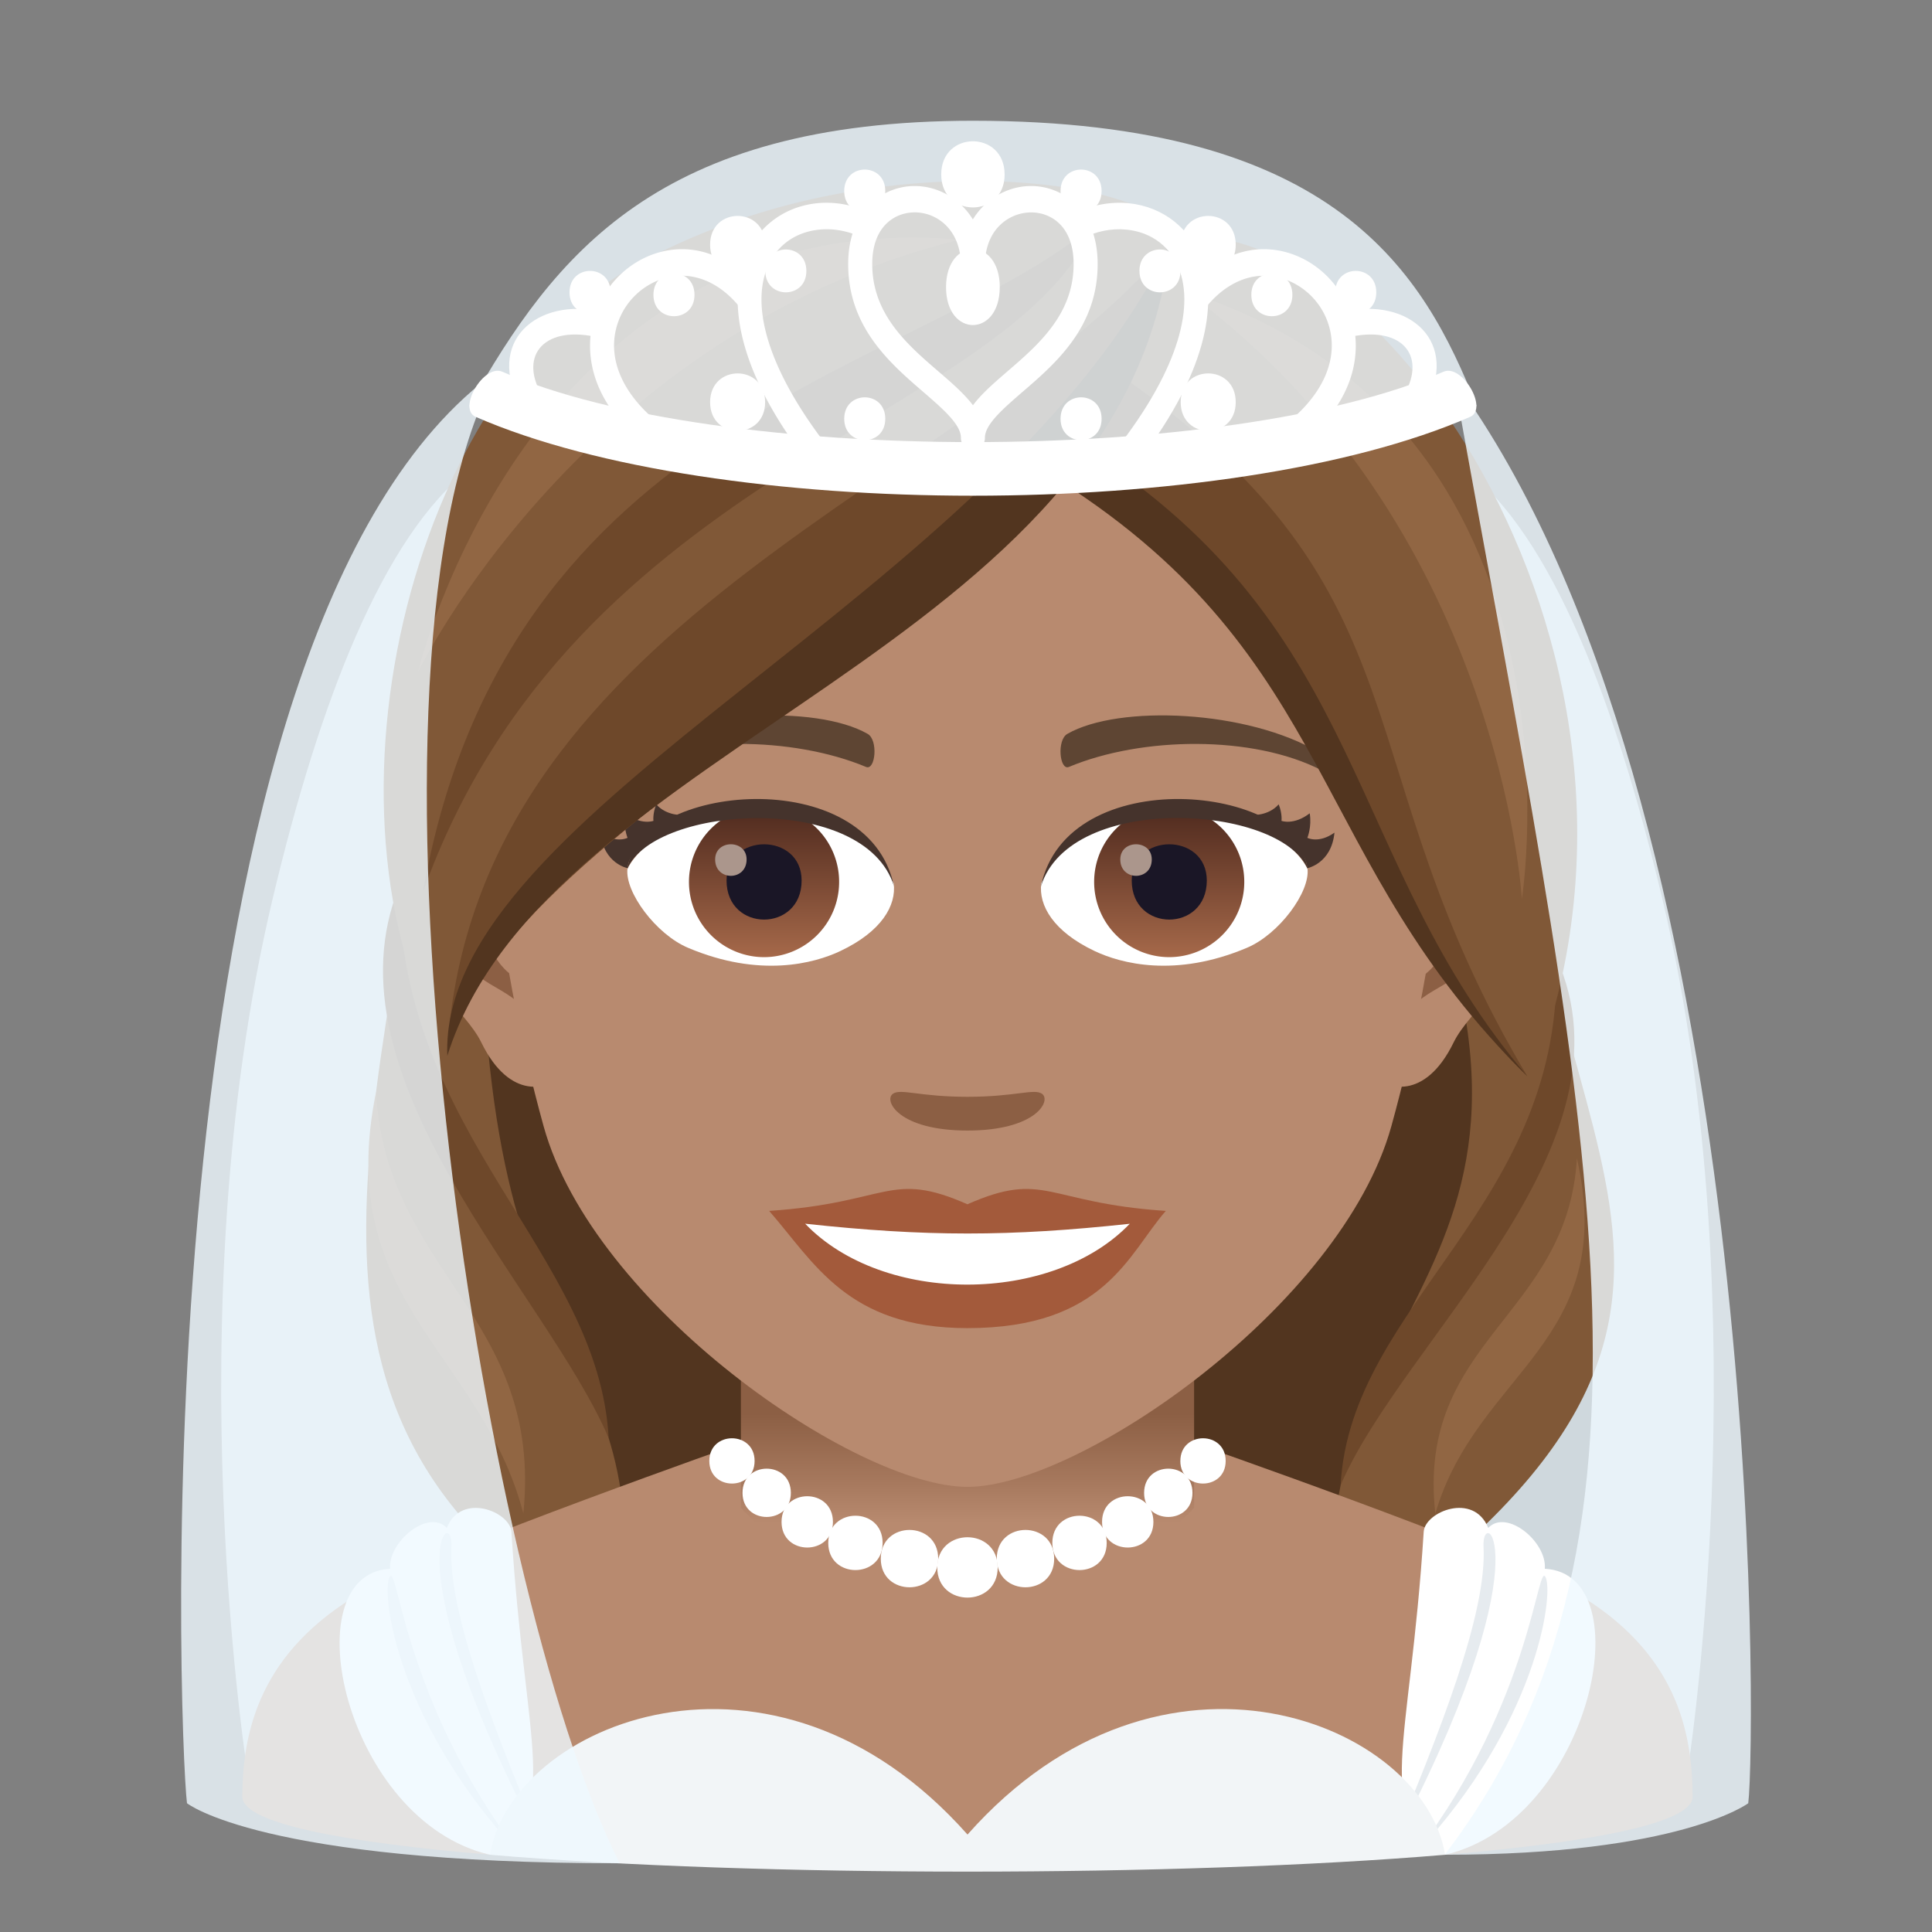 <svg xmlns="http://www.w3.org/2000/svg" xml:space="preserve" style="enable-background:new 0 0 64 64" viewBox="0 0 64 64"><rect x="0" y="0" width="64" height="64" fill="#808080" stroke="none"/><path d="M55.062 29.755c-1.544-6.49-3.656-12.007-6.532-14.224-6.11-4.709-26.85-4.709-32.96 0-2.878 2.217-4.99 7.734-6.534 14.224-3.308 13.893-.795 29.246-.795 29.246h47.616s2.513-15.353-.795-29.246z" style="fill:#cfd8dd"/><path d="m50.731 20.485-36.275.678c-.61 13.096-6.671 24.218 3.627 31.633l29.606-.915c12.263-10.34.852-15.681 3.042-31.396z" style="fill:#805837"/><path d="M42.834 20.485h-26.51c-2.013 25.221 4.402 22.058 4.402 31.226h23.44c0-10.136 11.176-10.772-1.332-31.226z" style="fill:#52351f"/><path d="M20.163 47.637c-.333-6.092-6.926-10.062-6.937-18.277-2.584 6.325 4.848 13.401 6.937 18.277z" style="fill:#6e482a"/><path d="M17.337 50.14c.653-6.547-4.567-7.985-4.879-13.97-1.42 6.953 3.476 8.607 4.88 13.97z" style="fill:#916643"/><path d="M44.409 49.2c.332-6.09 7.44-9.283 7.142-17.493 2.82 6.224-5.053 12.619-7.142 17.494z" style="fill:#6e482a"/><path d="M47.547 50.14c-.638-5.748 4.384-6.516 4.69-11.77 1.388 6.104-3.317 7.062-4.69 11.77z" style="fill:#916643"/><path d="M56.07 59.523c0-2.452-.73-5.048-4.203-6.948-2.39-1.312-12.418-4.806-12.418-4.806h-14.8s-9.959 3.502-12.363 4.81c-3.483 1.892-4.258 4.488-4.258 6.944 0 .867 3.316 1.507 8.2 1.918H47.87c4.886-.412 8.2-1.05 8.2-1.918z" style="fill:#b88a6f"/><linearGradient id="a" x1="32.049" x2="32.049" y1="50.448" y2="46.835" gradientUnits="userSpaceOnUse"><stop offset="0" style="stop-color:#b88a6f"/><stop offset=".383" style="stop-color:#a6785d"/><stop offset="1" style="stop-color:#8c5f44"/></linearGradient><path d="M24.543 49.948s2.363 2.832 7.506 2.832c5.145 0 7.507-2.832 7.507-2.832v-6.036H24.543v6.036z" style="fill:url(#a)"/><path d="M12.924 51.967c-.073-.886 1.265-1.996 1.877-1.353.48-1.198 2.097-.533 2.14.127.459 7.293 1.68 9.25-.712 10.7-4.809-1.119-6.59-9.296-3.305-9.474z" style="fill:#fff"/><path d="M14.954 51.237c-.118 2.191 1.443 6.142 3.095 10.08-5.217-9.815-3.015-11.53-3.095-10.08zm-2.066 1.041c-.241.644.315 4.836 4.306 9.117-3.898-5.127-4.023-9.867-4.306-9.117z" style="fill:#e6ebef"/><path d="M51.174 51.967c.075-.886-1.263-1.996-1.875-1.353-.481-1.198-2.097-.533-2.137.127-.461 7.293-1.685 9.25.708 10.7 4.811-1.119 6.59-9.296 3.304-9.474z" style="fill:#fff"/><path d="M49.144 51.237c.12 2.191-1.44 6.142-3.095 10.08 5.219-9.815 3.017-11.53 3.095-10.08zm2.068 1.041c.24.644-.317 4.836-4.307 9.117 3.899-5.127 4.025-9.867 4.307-9.117z" style="fill:#e6ebef"/><path d="M32.05 60.772c-6.447-7.272-15.118-3.66-15.821.67 8.835.744 22.808.744 31.641 0-.701-4.331-9.375-7.943-15.82-.67z" style="fill:#f2f5f7"/><path d="M31.079 51.633c0 1.264-1.902 1.264-1.902 0 0-1.269 1.902-1.269 1.902 0z" style="fill:#fff"/><path d="M29.238 51.112c0 1.198-1.801 1.198-1.801 0 0-1.202 1.801-1.202 1.801 0z" style="fill:#fff"/><path d="M27.592 50.416c0 1.131-1.702 1.131-1.702 0 0-1.135 1.702-1.135 1.702 0z" style="fill:#fff"/><path d="M26.198 49.45c.004 1.064-1.597 1.071-1.601.007-.005-1.07 1.596-1.076 1.601-.007z" style="fill:#fff"/><path d="M24.997 48.396c0 .998-1.5.998-1.5 0 0-1.002 1.5-1.002 1.5 0zm6.051 3.529c0 1.33 2.002 1.33 2.002 0 0-1.336-2.002-1.336-2.002 0z" style="fill:#fff"/><path d="M33.02 51.633c0 1.264 1.901 1.264 1.901 0 0-1.269-1.902-1.269-1.902 0z" style="fill:#fff"/><path d="M34.86 51.112c0 1.198 1.801 1.198 1.801 0 0-1.202-1.801-1.202-1.801 0z" style="fill:#fff"/><path d="M36.507 50.416c0 1.131 1.701 1.131 1.701 0 0-1.135-1.701-1.135-1.701 0z" style="fill:#fff"/><path d="M37.9 49.45c-.004 1.064 1.597 1.071 1.602.007.004-1.07-1.597-1.076-1.602-.007z" style="fill:#fff"/><path d="M39.1 48.396c0 .998 1.502.998 1.502 0 0-1.002-1.501-1.002-1.501 0z" style="fill:#fff"/><path d="M48.426 24.637c-2.535.308-4.366 8.82-2.772 11.065.223.315 1.53.816 2.498-1.168.537-1.097 2.085-2.013 2.564-4.276.615-2.903.232-5.927-2.29-5.621zm-32.753 0c2.536.308 4.366 8.82 2.77 11.065-.222.315-1.53.816-2.498-1.168-.536-1.097-2.084-2.013-2.563-4.276-.615-2.903-.23-5.928 2.291-5.621z" style="fill:#b88a6f"/><path d="M48.357 26.27c-.661.208-1.383 1.219-1.774 2.898 2.312-.498 1.734 3.364-.276 3.435.018.388.045.788.092 1.208.968-1.408 1.952-.842 2.926-2.941.878-1.89.67-5.115-.968-4.6zm-30.842 2.892c-.391-1.675-1.111-2.685-1.772-2.892-1.638-.517-1.848 2.71-.97 4.6.974 2.099 1.957 1.533 2.927 2.94.047-.42.074-.82.09-1.209-1.988-.095-2.557-3.909-.274-3.439z" style="fill:#8c5f44"/><path d="M32.049 8.272c-10.985 0-16.277 8.97-15.616 20.502.136 2.318.78 5.662 1.573 8.528 1.647 5.956 10.34 11.953 14.043 11.953 3.7 0 12.394-5.997 14.043-11.953.794-2.866 1.437-6.21 1.573-8.528.66-11.532-4.63-20.502-15.616-20.502z" style="fill:#b88a6f"/><path d="M32.047 39.893c-2.573-1.136-2.594-.046-6.568.22 1.491 1.7 2.59 3.883 6.567 3.883 4.566 0 5.337-2.48 6.573-3.883-3.978-.266-3.995-1.356-6.572-.22z" style="fill:#a35a3b"/><path d="M26.672 40.537c2.595 2.707 8.19 2.672 10.753.002-3.995.43-6.757.43-10.753-.002z" style="fill:#fff"/><path d="M43.721 24.938c-2.386-1.428-6.667-1.601-8.36-.629-.36.196-.263 1.226.047 1.097 2.416-1.01 6.097-1.058 8.365.107.303.156.31-.368-.052-.575zm-23.346 0c2.386-1.428 6.666-1.601 8.364-.629.359.196.263 1.226-.05 1.097-2.416-1.01-6.093-1.06-8.364.107-.305.156-.31-.368.05-.575z" style="fill:#5e4533"/><path d="M34.518 36.233c-.262-.184-.875.1-2.47.1-1.594 0-2.208-.284-2.47-.1-.313.22.185 1.218 2.47 1.218 2.284 0 2.785-.996 2.47-1.218z" style="fill:#8c5f44"/><path d="M29.605 29.263c.093.73-.4 1.594-1.767 2.241-.868.412-2.673.897-5.046-.107-1.063-.449-2.1-1.85-2.006-2.623 1.286-2.43 7.616-2.787 8.82.49z" style="fill:#fff"/><linearGradient id="b" x1="-424.571" x2="-424.571" y1="477.439" y2="478.197" gradientTransform="matrix(6.57 0 0 -6.57 2814.782 3168.527)" gradientUnits="userSpaceOnUse"><stop offset="0" style="stop-color:#a6694a"/><stop offset="1" style="stop-color:#4f2a1e"/></linearGradient><path d="M25.31 26.721a2.49 2.49 0 0 1 2.487 2.493 2.49 2.49 0 0 1-2.487 2.493 2.49 2.49 0 0 1-2.487-2.493 2.49 2.49 0 0 1 2.487-2.493z" style="fill:url(#b)"/><path d="M24.068 29.168c0 1.726 2.487 1.726 2.487 0 0-1.6-2.487-1.6-2.487 0z" style="fill:#1a1626"/><path d="M23.69 28.47c0 .724 1.042.724 1.042 0 0-.67-1.042-.67-1.042 0z" style="fill:#ab968c"/><path d="M29.617 29.36c-.974-3.138-7.93-2.69-8.831-.586.347-2.802 7.97-3.541 8.83.585z" style="fill:#45332c"/><path d="M34.493 29.263c-.093.73.4 1.594 1.767 2.241.868.412 2.673.897 5.046-.107 1.064-.449 2.1-1.85 2.006-2.623-1.285-2.43-7.616-2.787-8.82.49z" style="fill:#fff"/><linearGradient id="c" x1="-425.226" x2="-425.226" y1="477.439" y2="478.197" gradientTransform="matrix(6.57 0 0 -6.57 2832.512 3168.527)" gradientUnits="userSpaceOnUse"><stop offset="0" style="stop-color:#a6694a"/><stop offset="1" style="stop-color:#4f2a1e"/></linearGradient><path d="M38.732 26.721a2.49 2.49 0 0 1 2.486 2.493 2.49 2.49 0 0 1-2.486 2.493 2.49 2.49 0 0 1-2.487-2.493 2.49 2.49 0 0 1 2.487-2.493z" style="fill:url(#c)"/><path d="M37.49 29.168c0 1.726 2.487 1.726 2.487 0 0-1.6-2.487-1.6-2.487 0z" style="fill:#1a1626"/><path d="M37.111 28.47c0 .724 1.043.724 1.043 0 0-.67-1.043-.67-1.043 0z" style="fill:#ab968c"/><path d="M34.483 29.36c.972-3.137 7.923-2.703 8.829-.586-.349-2.802-7.97-3.541-8.83.585zM21.74 26.645c-.126.312-.094.547-.094.547s-.406.156-.935-.25c-.074.45.077.812.077.812s-.374.201-.898-.172c.104 1.032.904 1.178.904 1.178s-.045-.906 1.83-1.76c0 0-.542.035-.885-.355z" style="fill:#45332c"/><path d="M42.358 26.645c.125.312.093.547.093.547s.405.156.935-.25c.074.45-.078.812-.078.812s.374.201.898-.172c-.103 1.032-.903 1.178-.903 1.178s.045-.906-1.83-1.76c0 0 .542.035.885-.355z" style="fill:#45332c"/><path d="M35.13 15.55c7.71 4.334 9.552 12.912 15.532 20.318 5.64-14.015-5.07-29.11-11.864-27.984 0 0-.644 4.166-3.668 7.666z" style="fill:#805837"/><path d="M35.635 15.363c8.791 5.708 9.418 14.991 14.96 20.291-6.2-10.385-3.044-15.932-13.419-23.177l-1.541 2.886z" style="fill:#6e482a"/><path d="M35.13 15.946c9.234 5.9 8.188 12.544 15.465 19.708-6.104-7.164-5.2-14.75-14.606-20.77l-.859 1.062z" style="fill:#52351f"/><path d="M50.414 29.776S49.7 17.325 39.312 9.667c13.609 4.335 11.102 20.11 11.102 20.11z" style="fill:#916643"/><path d="M38.76 8.104c.725-1.901-9.01-3.738-17.037.327-8.07 3.817-11.608 18.434-6.905 26.544 1.027-8.584 20.059-13.164 23.941-26.871z" style="fill:#805837"/><path d="M38.76 8.104c-6.49 7.808-22.734 12.217-23.916 26.31 3.249-8.518 22.798-15.23 23.915-26.31z" style="fill:#6e482a"/><path d="M14.818 34.975c3.278-10.39 22.507-13.449 23.941-26.871-5.54 11.591-24.253 18.68-23.941 26.871z" style="fill:#52351f"/><path d="M13.846 22.263S19.272 11.033 31.8 7.936C17.57 6.731 13.846 22.263 13.846 22.263z" style="fill:#916643"/><path d="M14.012 29.546c5.03-14.04 19.508-15.662 22.233-22.1-5.819 4.875-19.444 6.281-22.233 22.1z" style="fill:#6e482a"/><path d="M16.48 12.282C4.471 20.844 5.93 57.63 6.194 59.734c0 0 2.474 1.99 14.332 1.99-4.67-9.242-9.324-39.902-4.046-49.442zm31.686.306c10.33 14.096 10.011 45.043 9.747 47.147 0 0-2.271 1.706-10.058 1.706 8.191-10.7 4.583-25.041.311-48.853z" style="opacity:.8;fill:#eff9ff"/><path d="M32.229 4c-10.434 0-13.86 4.43-16.679 9.425-.214.38 9.321 2.552 16.679 2.552 7.357 0 16.841-2.142 16.678-2.552C47.169 9.055 44.3 4 32.229 4z" style="opacity:.8;fill:#eff9ff"/><path d="M15.758 13.809c-.613-.267.268-1.764.882-1.495 7.127 3.114 24.077 3.102 31.178 0 .614-.269 1.495 1.228.882 1.495-7.97 3.483-24.972 3.483-32.942 0z" style="fill:#fff"/><path d="M34.157 6.162c1.062 0 2.204.81 2.204 2.585 0 2.093-1.39 3.291-2.507 4.251-.63.547-1.227 1.063-1.227 1.5 0 .244-.178.436-.396.436-.223 0-.4-.192-.4-.437 0-.436-.597-.952-1.229-1.499-1.115-.96-2.505-2.158-2.505-4.25 0-1.778 1.142-2.586 2.204-2.586.726 0 1.48.38 1.926 1.106.11-.176.228-.32.34-.433.423-.427 1-.673 1.59-.673zm-2.326 2.623c0-1.146-.768-1.75-1.53-1.75-.648 0-1.407.45-1.407 1.712 0 1.666 1.166 2.674 2.198 3.562.445.383.854.74 1.139 1.116.281-.377.69-.733 1.134-1.116 1.031-.888 2.2-1.896 2.2-3.562 0-1.262-.76-1.711-1.408-1.711a1.49 1.49 0 0 0-1.052.443c-.313.316-.478.77-.478 1.306 0 .243-.178.44-.396.44-.223 0-.4-.197-.4-.44z" style="fill:#fff"/><path d="M33.28 5.778c0 1.458-2.101 1.458-2.101 0 0-1.464 2.1-1.464 2.1 0zm-.162 3.736c0 1.672-1.779 1.672-1.779 0 0-1.679 1.78-1.679 1.78 0zm2.014-3.186c0 .944 1.36.944 1.36 0 0-.948-1.36-.948-1.36 0zm12.148 6.993c1.077-2.179-.816-3.563-2.98-2.941l.15.848c1.824-.521 2.791.408 2.137 1.712l.693.381z" style="fill:#fff"/><path d="M37.313 7.606c.853.084 1.5.59 1.774 1.383.507 1.476-.32 3.668-2.251 6.069h1.053c2.429-3.264 2.287-5.37 1.943-6.38-.38-1.103-1.296-1.831-2.45-1.947-.666-.065-1.334.091-1.952.41.135.252.268.505.397.76.475-.234.982-.345 1.486-.295z" style="fill:#fff"/><path d="M43.383 14.487c1.637-1.47 1.618-2.952 1.46-3.704-.246-1.184-1.132-2.134-2.26-2.434l-.03-.008c-1.209-.303-2.409.201-3.297 1.384l.611.558c.699-.926 1.62-1.318 2.535-1.081a2.334 2.334 0 0 1 1.666 1.773c.2.958-.222 1.964-1.186 2.832l.501.68z" style="fill:#fff"/><path d="M44.232 9.685c0 .944 1.359.944 1.359 0 0-.948-1.36-.948-1.36 0zm-5.12-1.579c0 1.266 1.823 1.266 1.823 0 0-1.271-1.823-1.271-1.823 0zm-9.786-1.778c0 .944-1.36.944-1.36 0 0-.948 1.36-.948 1.36 0zm5.806 7.545c0 .944 1.36.944 1.36 0 0-.948-1.36-.948-1.36 0zm-5.806 0c0 .944-1.36.944-1.36 0 0-.948 1.36-.948 1.36 0zm-12.148-.552c-1.077-2.179.815-3.563 2.98-2.941l-.15.848c-1.824-.521-2.792.408-2.138 1.712l-.692.381z" style="fill:#fff"/><path d="M27.145 7.606c-.854.084-1.5.59-1.774 1.383-.507 1.476.32 3.668 2.251 6.069H26.57c-2.43-3.264-2.287-5.37-1.943-6.38.38-1.103 1.295-1.831 2.45-1.947.665-.065 1.334.091 1.952.41a36.54 36.54 0 0 0-.397.76c-.475-.234-.982-.345-1.486-.295z" style="fill:#fff"/><path d="M21.075 14.487c-1.637-1.47-1.618-2.952-1.46-3.704.246-1.184 1.132-2.134 2.259-2.434l.032-.008c1.208-.303 2.408.201 3.296 1.384l-.612.558c-.698-.926-1.619-1.318-2.534-1.081a2.334 2.334 0 0 0-1.666 1.773c-.2.958.222 1.964 1.186 2.832l-.501.68z" style="fill:#fff"/><path d="M20.226 9.685c0 .944-1.36.944-1.36 0 0-.948 1.36-.948 1.36 0zm21.226.082c0 .944 1.36.944 1.36 0 0-.948-1.36-.948-1.36 0zm-18.446 0c0 .944-1.36.944-1.36 0 0-.948 1.36-.948 1.36 0zm14.74-.791c0 .944 1.359.944 1.359 0 0-.949-1.36-.949-1.36 0zm-11.034 0c0 .944-1.36.944-1.36 0 0-.949 1.36-.949 1.36 0zm-1.366-.87c0 1.266-1.823 1.266-1.823 0 0-1.271 1.823-1.271 1.823 0zm13.766 5.217c0 1.267 1.823 1.267 1.823 0 0-1.271-1.823-1.271-1.823 0zm-13.766 0c0 1.267-1.823 1.267-1.823 0 0-1.271 1.823-1.271 1.823 0z" style="fill:#fff"/></svg>